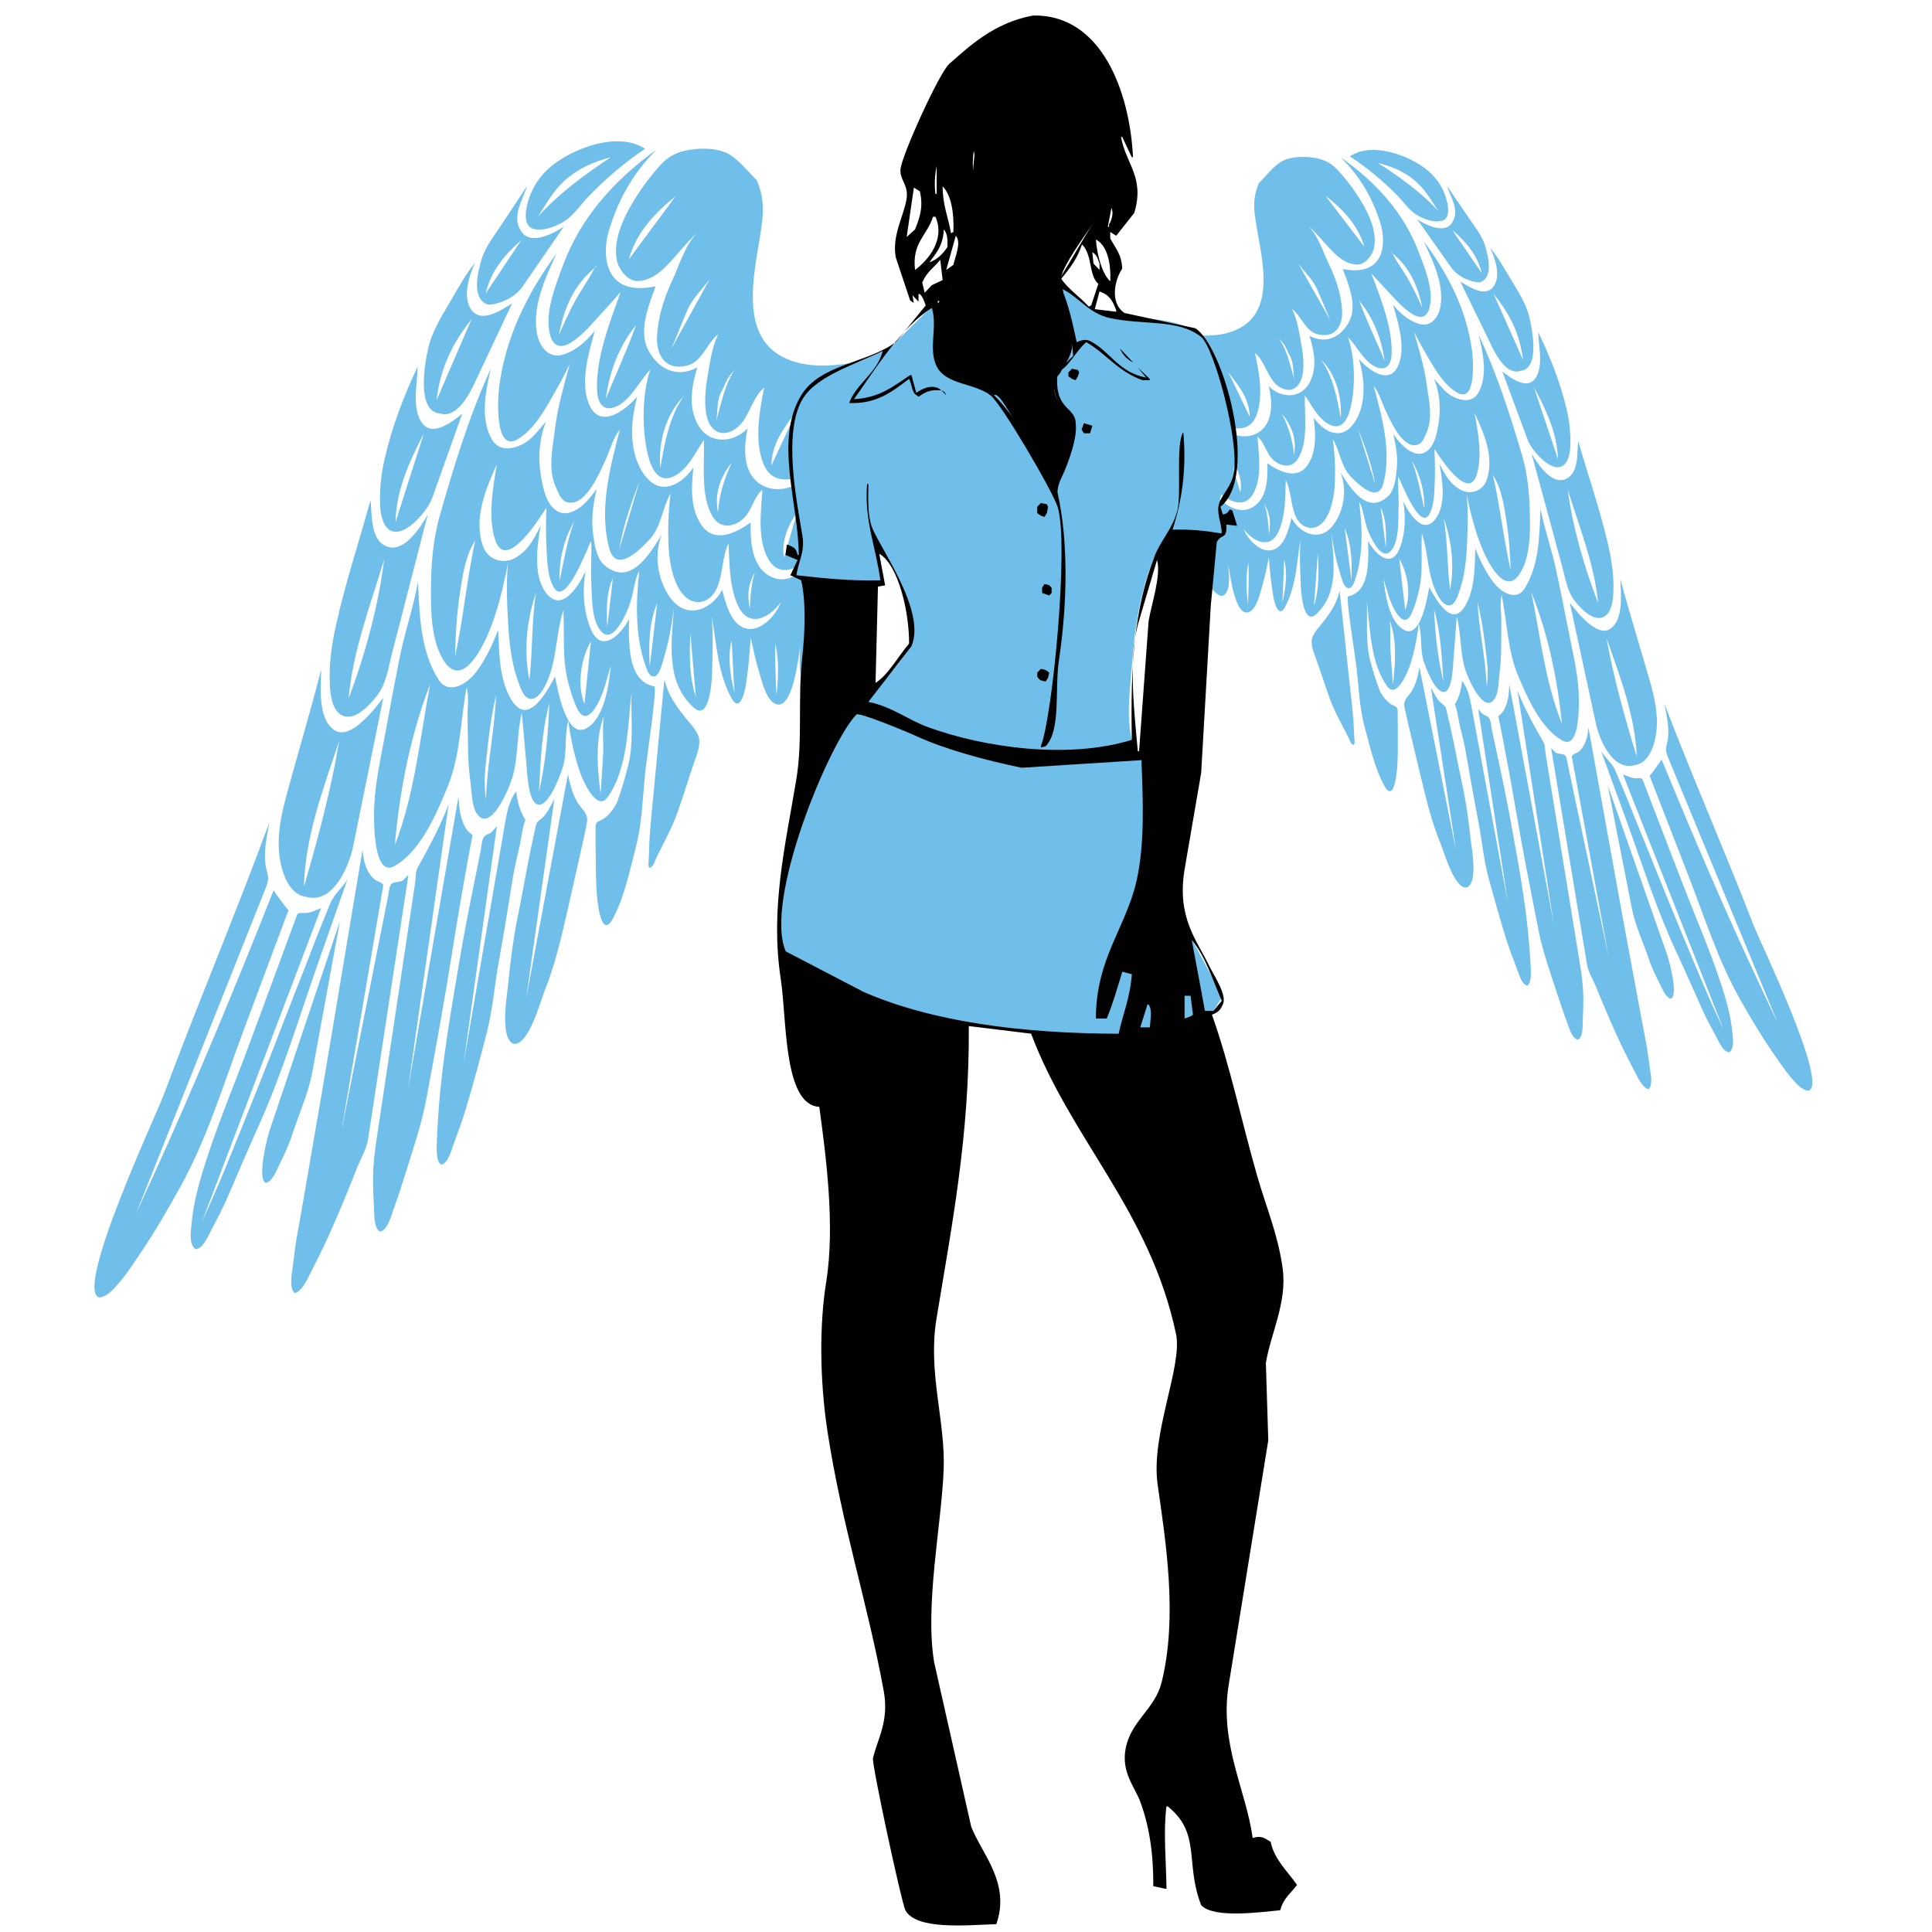 <?xml version="1.0" encoding="utf-8"?>
<!-- Generator: Adobe Illustrator 16.0.0, SVG Export Plug-In . SVG Version: 6.00 Build 0)  -->
<!DOCTYPE svg PUBLIC "-//W3C//DTD SVG 1.1//EN" "http://www.w3.org/Graphics/SVG/1.1/DTD/svg11.dtd">
<svg version="1.1" id="Layer_1" xmlns="http://www.w3.org/2000/svg" xmlns:xlink="http://www.w3.org/1999/xlink" x="0px" y="0px"
	 width="100px" height="100px" viewBox="0 0 100 100" enable-background="new 0 0 100 100" xml:space="preserve">
<path fill="#70BEEA" d="M93.604,56.455c-0.371-0.033-0.684-0.428-0.914-0.696c-0.323-0.382-0.604-0.811-0.892-1.221
	c-0.618-0.894-1.178-1.838-1.715-2.781c-1.149-2.03-1.86-4.29-2.702-6.46c-0.561-1.442-1.119-2.883-1.68-4.324
	c-0.107-0.277-0.215-0.554-0.321-0.83c0.021,0.051,0.606-0.801,0.624-0.835c1.662,4.051,3.4,8.104,5.268,12.065
	c0.238,0.511,0.482,1.021,0.727,1.531C90.1,48.306,88.2,43.709,86.3,39.112c-0.151-0.371-0.011-0.521,0.037-0.929
	c0.065-0.584-0.082-1.19-0.19-1.762c1.477,3.862,3.139,7.649,4.631,11.5C91.087,48.728,94.688,56.161,93.604,56.455 M65.164,9.475
	c0.344-0.341,0.723-0.838,1.13-1.092c0.405-0.253,1.004-0.287,1.466-0.248c0.606,0.053,1.063,0.215,1.479,0.666
	c0.365,0.399,0.688,0.804,0.986,1.256c0.502,0.761,1.071,1.791,0.902,2.736c-0.068,0.382-0.451,0.92-0.898,0.902
	c-0.455-0.019-0.844-0.279-1.168-0.595c-0.479-0.463-0.902-1.045-1.42-1.463c0.559,0.452,0.836,1.412,1.144,2.037
	c0.353,0.719,0.637,1.577,0.682,2.379c0.044,0.828-0.368,1.483-1.291,1.241c-0.612-0.161-0.827-0.951-1.305-1.303
	c0.304,0.591,0.381,1.298,0.502,1.942c0.101,0.528,0.181,1.445-0.124,1.918c-0.324,0.507-0.896,0.369-1.268-0.025
	c-0.403-0.435-0.563-1.184-1.022-1.548c0.203,0.982,0.424,2.083,0.125,3.072c-0.386,1.269-1.581,0.834-2.435,0.296
	c0.543,0.628,1.543,1.215,2.375,0.799c0.902-0.452,0.848-1.62,0.65-2.45c0.628,0.62,1.627,0.665,2.094-0.164
	c0.428-0.762,0.26-1.653,0.01-2.445c0.896,0.46,1.687,0.027,2.086-0.809c0.384-0.794-0.075-1.896-0.366-2.65
	c0.646,0.118,1.397,0.126,1.815-0.472c0.365-0.523,0.315-1.333,0.131-1.917c-0.418-1.326-1.062-2.427-2.061-3.401
	c1.783,1.252,3.235,2.801,4.028,4.858c0.325,0.843,0.812,1.999,0.584,2.916c-0.313,1.263-1.634-0.262-2.017-0.68
	c-0.334-0.364-0.68-0.714-1-1.088c0.472,1.262,1.106,2.819,1.051,4.189c-0.023,0.595-0.325,0.926-0.9,0.618
	c-0.554-0.297-0.925-1.056-1.359-1.502c0.371,1.05,0.395,2.587,0.131,3.665c-0.149,0.623-0.479,1.238-1.192,0.805
	c-0.531-0.321-0.817-0.96-1.168-1.45c-0.035,1.008,0.198,2.369-0.354,3.272c-0.313,0.511-0.886,0.429-1.295,0.056
	c-0.354-0.324-0.438-0.906-0.807-1.195c0.072,0.908,0.25,2.104-0.213,2.939c-0.59,1.06-1.744,0.081-2.275-0.521
	c0.198,0.7,1.242,1.609,2.016,1.333c0.968-0.343,1.014-1.492,0.986-2.371c0.612,0.421,1.543,0.895,2.09,0.077
	c0.476-0.708,0.403-1.626,0.31-2.432c0.301,0.399,0.696,0.774,1.217,0.795c0.499,0.02,0.864-0.438,1.062-0.849
	c0.438-0.925,0.338-2.028,0.063-2.983c0.57,0.635,1.671,1.413,2.084,0.192c0.314-0.931-0.066-2.111-0.324-3.013
	c0.363,0.443,0.76,0.799,1.313,0.985c0.655,0.222,1.051-0.34,1.146-0.909c0.188-1.15-0.394-2.352-0.875-3.364
	c1.271,1.695,2.229,3.565,2.51,5.689c0.057,0.405,0.228,2.708-0.752,2.163c-0.783-0.435-1.295-1.445-1.734-2.191
	c-0.188-0.317-0.354-0.644-0.523-0.971c0.252,0.885,0.534,1.801,0.656,2.713c0.104,0.772,0.34,1.72,0.008,2.477
	c-0.136,0.308-0.234,0.687-0.643,0.686c-0.385,0-0.717-0.409-0.907-0.698c-0.255-0.391-0.444-0.802-0.638-1.228
	c-0.162-0.365-0.301-0.838-0.563-1.143c0.438,1.604,0.941,3.394,0.502,5.053c-0.281,1.066-1.351-0.007-1.724-0.407
	c-0.487-0.527-0.526-1.299-0.892-1.904c0.104,0.786,0.141,1.518,0.104,2.313c-0.026,0.614-0.174,1.489-0.587,1.969
	c-0.467,0.539-1.154,0.376-1.443-0.286c-0.254-0.582-0.227-1.309-0.507-1.86c-0.032,0.867-0.005,1.773-0.347,2.594
	c-0.424,1.02-1.313,0.627-1.84-0.076c0.201,0.521,0.824,1.211,1.426,1.108c0.693-0.118,0.914-1.089,1.057-1.666
	c0.473,0.863,1.518,1.246,2.178,0.341c0.545-0.748,0.713-1.839,0.354-2.713c0.549,0.87,1.395,2.217,2.462,1.248
	c0.351-0.318,0.425-1.055,0.461-1.499c0.052-0.57-0.059-1.166-0.19-1.717c0.297,0.393,0.631,0.821,1.117,0.977
	c0.564,0.182,0.938-0.335,1.076-0.82c0.282-0.988,0.315-2.065-0.082-3.029c0.327,0.342,0.576,0.733,1.018,0.944
	c0.459,0.221,1.014,0.279,1.295-0.249c0.479-0.898,0.223-2.034-0.004-2.969c0.938,1.987,1.601,4.063,2.229,6.162
	c0.315,1.048,0.406,2.093,0.426,3.187c0.016,0.941,0.01,2.169-0.511,2.995c-0.729,1.161-1.562-0.394-1.864-1.065
	c-0.422-0.933-0.697-2.04-0.904-3.042c0.091,0.824,0.063,1.651,0.031,2.479c-0.031,0.8-0.113,1.724-0.379,2.482
	c-0.107,0.309-0.279,0.999-0.742,0.756c-0.308-0.161-0.559-0.769-0.658-1.077c-0.273-0.844-0.286-1.771-0.569-2.609
	c-0.026,0.656,0.011,1.313-0.017,1.968c-0.027,0.688-0.17,1.286-0.407,1.936c-0.196,0.546-0.438,0.843-0.845,0.288
	c-0.366-0.5-0.523-1.237-0.713-1.82c0.09,0.772,0.283,2.204,1.051,2.63c0.892,0.493,1.216-1.697,1.318-2.203
	c0.356,0.647,1.188,2.171,1.885,0.92c0.49-0.88,0.459-1.953,0.5-2.927c0.246,0.635,0.563,1.281,0.988,1.815
	c0.352,0.443,1.139,0.936,1.557,0.266c0.77-1.229,0.769-2.728,0.826-4.134c0.205,1.037,0.57,2.061,0.797,3.102
	c0.23,1.073,0.447,2.15,0.658,3.226c0.197,1.027,0.461,2.071,0.519,3.117c0.022,0.41,0.125,3.083-0.835,2.552
	c-1.116-0.618-1.817-2.22-2.295-3.354c-0.547-1.297-0.572-2.793-0.848-4.166c-0.113,0.376-0.021,0.894-0.021,1.289
	c-0.002,0.488-0.003,0.978-0.008,1.465c-0.004,0.461-0.039,0.918-0.096,1.375c-0.043,0.361-0.035,0.929-0.25,1.237
	c-0.565,0.81-1.369-1.06-1.515-1.521c-0.271-0.871-0.206-1.849-0.437-2.736c-0.066,0.726-0.104,1.453-0.17,2.179
	c-0.025,0.307-0.047,1.735-0.526,1.717c-0.44-0.018-0.913-1.258-1.021-1.599c-0.195-0.62-0.065-1.313-0.25-1.94
	c-0.082,0.72-0.229,1.445-0.449,2.136c-0.098,0.299-0.687,1.784-1.176,1.122c-0.869-1.178-0.894-2.996-1.064-4.398
	c0.038,0.982-0.079,2.142,0.183,3.091c0.14,0.498,0.28,1.001,0.472,1.482c0.104,0.267,0.429,0.694,0.715,0.798
	c0.293,0.106,0.215,0.248,0.226,0.566c0.011,0.292,0.003,0.585,0.007,0.875c0.006,0.522,0.004,1.045-0.018,1.565
	c-0.014,0.354-0.152,2.121-0.684,1.147c-0.502-0.921-0.734-2.022-1.012-3.026c-0.292-1.067-0.314-2.277-0.46-3.372
	c-0.032-0.271-0.526-3.375-0.403-3.399c0.898-0.177,1.016-1.195,1.045-1.966c0.015-0.299,0.002-0.595-0.008-0.896
	c0.326,0.611,1.161,1.467,1.604,0.45c0.324-0.746,0.367-1.7,0.213-2.501c0.316,0.644,1.063,1.83,1.729,0.828
	c0.494-0.746,0.301-1.969,0.147-2.789c0.271,0.542,0.538,1.054,1.095,1.356c0.53,0.288,1.159,0.064,1.356-0.514
	c0.397-1.158-0.14-2.421-0.634-3.463c0.181,0.962,0.424,2.275,0.106,3.226c-0.444,1.344-1.891-0.915-2.181-1.361
	c0.027,0.6,0.039,1.198,0.014,1.797c-0.021,0.501-0.027,1.146-0.281,1.59c-0.494,0.866-1.451-1.683-1.606-1.951
	c-0.022,0.579,0.04,1.155,0.016,1.734c-0.022,0.581,0.017,1.419-0.276,1.937c-0.36,0.641-0.762,0.172-1.045-0.331
	c-0.185-0.323-0.306-0.629-0.4-0.991c-0.085-0.325-0.143-0.771-0.319-1.053c0.169,1.273,0.22,2.749-0.194,3.984
	c-0.058,0.166-0.156,0.552-0.404,0.483c-0.227-0.063-0.338-0.62-0.398-0.806c-0.223-0.672-0.348-1.399-0.445-2.1
	c0.119,1.472,0.412,3.144-0.775,4.255c-0.669,0.624-0.788-1.128-0.803-1.428c-0.028-0.792-0.078-1.642-0.016-2.431
	c-0.197,1.186-0.218,2.405-0.802,3.495c-0.325,0.607-0.548-0.213-0.604-0.536c-0.113-0.674-0.184-1.359-0.231-2.041
	c-0.104,0.504-0.198,1.004-0.349,1.497c-0.104,0.361-0.271,1.156-0.668,1.333c-0.735,0.328-1.004-2.026-1.082-2.434
	c0.015,0.438,0.142,1.14-0.158,1.506c-0.299,0.362-0.784-0.395-0.938-0.591c-0.301-0.377-0.388-1.067-0.457-1.528
	c-0.09-0.56-0.188-1.115-0.313-1.667c-0.489-2.168-1.246-4.309-2.07-6.368c-0.317-0.793-0.631-1.586-0.973-2.371
	c-0.134-0.304-0.707-1.826-1.095-1.787c1.074,0.301,2.147,0.626,3.254,0.787c1.037,0.151,2.164,0.292,3.158-0.148
	c2.231-0.99,1.215-4.027,0.982-5.813C64.871,10.635,64.898,10.065,65.164,9.475 M85.324,56.377c-0.303-0.077-0.54-0.581-0.67-0.831
	c-0.246-0.478-0.497-0.954-0.729-1.44c-0.47-0.99-0.899-2.008-1.313-3.021c-0.153-0.373-0.405-0.778-0.471-1.17
	c-0.058-0.34-0.113-0.68-0.168-1.02c-0.25-1.5-0.498-2.999-0.746-4.5c-0.313-1.89-0.627-3.778-0.939-5.668
	c0.095,0.075,0.23,0.27,0.361,0.275c0.037,0.001,0.272,0.04,0.306,0.058c0.151,0.088,0.146,0.276,0.19,0.494
	c0.246,1.156,0.492,2.313,0.735,3.469c0.459,2.167,0.92,4.332,1.382,6.499c-0.443-2.408-0.888-4.814-1.328-7.222
	c-0.19-1.04-0.383-2.079-0.574-3.118c-0.024-0.141,0.254-0.19,0.365-0.287c0.351-0.297,0.465-0.816,0.49-1.25
	c0.822,4.518,1.617,9.043,2.465,13.557c0.178,0.938,0.344,1.88,0.53,2.814c0.085,0.436,0.124,0.866,0.19,1.301
	C85.447,55.595,85.563,56.171,85.324,56.377 M89.499,54.466c-0.328-0.028-0.552-0.592-0.688-0.841
	c-0.244-0.447-0.494-0.909-0.701-1.374c-0.445-0.997-0.887-2-1.348-2.99c-1.035-2.218-1.773-4.581-2.611-6.877
	c-0.426-1.17-0.854-2.341-1.281-3.512c0.199,0.337,0.584,0.64,0.729,0.985c0.229,0.536,0.459,1.073,0.674,1.615
	c0.422,1.068,0.867,2.127,1.291,3.193c0.84,2.098,1.707,4.182,2.588,6.265c0.338,0.803,0.701,1.596,1.07,2.385
	c-1.736-4.405-3.477-8.813-5.214-13.22c-0.002-0.004-0.004-0.01-0.007-0.015c0.211,0.077,0.422,0.193,0.648,0.202
	c0.117,0.005,0.326-0.05,0.373,0.075c0.136,0.351,0.271,0.704,0.404,1.055c0.561,1.458,1.12,2.914,1.682,4.37
	c0.771,2.007,1.677,4.019,2.26,6.093c0.148,0.525,0.25,1.07,0.306,1.611C89.702,53.771,89.775,54.284,89.499,54.466 M81.68,53.816
	c-0.318-0.053-0.478-0.664-0.578-0.928c-0.191-0.5-0.357-1-0.522-1.511c-0.341-1.044-0.72-2.095-0.935-3.17
	c-0.43-2.151-0.85-4.313-1.22-6.475c-0.192-1.134-0.403-2.265-0.62-3.394c-0.051-0.257-0.102-0.515-0.152-0.772
	c-0.032-0.159-0.064-0.319-0.1-0.477c-0.007-0.032,0.172-0.167,0.2-0.206c0.308-0.406,0.349-0.967,0.369-1.453
	c0.767,4.122,1.53,8.245,2.296,12.367c-0.625-4.014-1.249-8.028-1.873-12.043c0.376,0.945,0.842,1.787,1.35,2.668
	c0.09,0.156,0.08,0.441,0.107,0.615c0.089,0.548,0.18,1.096,0.27,1.642c0.498,3.053,0.996,6.104,1.496,9.158
	c0.094,0.58,0.168,1.105,0.183,1.695c0.01,0.421-0.009,0.838-0.025,1.26C81.911,53.073,81.951,53.662,81.68,53.816 M86.503,51.689
	c-0.259-0.013-0.465-0.504-0.563-0.703c-0.201-0.406-0.426-0.841-0.569-1.272c-0.3-0.894-0.729-1.791-0.911-2.719
	c-0.415-2.118-0.832-4.237-1.246-6.355c0.755,2.159,1.514,4.317,2.27,6.476c0.27,0.77,0.539,1.538,0.81,2.306
	C86.415,49.787,86.863,51.462,86.503,51.689 M79.059,51.012c-0.293-0.027-0.459-0.645-0.545-0.872
	c-0.188-0.499-0.382-0.988-0.541-1.496c-0.33-1.053-0.627-2.115-0.92-3.179c-0.275-1.023-0.359-2.083-0.566-3.118
	c-0.215-1.095-0.403-2.203-0.596-3.304c-0.08-0.466-0.188-0.926-0.308-1.384c-0.092-0.355-0.153-0.943-0.285-1.201
	c0.224-0.339,0.345-0.811,0.375-1.213c0.343,0.414,0.435,1.028,0.529,1.542c0.22,1.188,0.442,2.377,0.661,3.563
	c0.396,2.131,0.793,4.261,1.188,6.391c-0.514-3.345-1.025-6.691-1.537-10.036c0.116,0.129,0.219,0.283,0.381,0.333
	c0.291,0.094,0.254,0.411,0.317,0.708c0.106,0.498,0.218,0.995,0.323,1.491c0.227,1.067,0.449,2.128,0.645,3.2
	c0.387,2.139,0.799,4.287,0.969,6.456c0.031,0.381,0.063,0.759,0.078,1.141C79.234,50.277,79.285,50.869,79.059,51.012
	 M75.936,45.93c-0.631,0.146-1.181-1.795-1.354-2.216c-0.42-1.001-0.699-2.103-0.957-3.156c-0.256-1.047-0.498-2.098-0.75-3.146
	c-0.065-0.272-0.125-0.543-0.183-0.816c-0.055-0.278,0.088-0.454,0.271-0.675c0.285-0.349,0.424-0.902,0.498-1.336
	c0.004-0.014,0.007-0.03,0.01-0.046c0.631,3.154,1.26,6.306,1.889,9.459c-0.432-2.802-0.863-5.602-1.295-8.402
	c0.182,0.295,0.315,0.654,0.608,0.857c0.188,0.131,0.175,0.208,0.235,0.476c0.055,0.235,0.113,0.468,0.165,0.703
	c0.216,0.977,0.396,1.963,0.608,2.941c0.207,0.95,0.336,1.921,0.442,2.887C76.18,43.936,76.504,45.665,75.936,45.93 M84.611,39.601
	c-1.125,0.327-1.821-1.296-2.002-2.128c-0.452-2.09-0.903-4.181-1.355-6.272c0.348,0.443,1.405,1.823,2.094,1.346
	c0.707-0.488,0.543-1.832,0.522-2.576c0.47,1.765,1.022,3.516,1.524,5.272c0.242,0.847,0.442,1.724,0.342,2.606
	C85.661,38.487,85.391,39.497,84.611,39.601 M84.716,39.167c-0.069-2.087-0.878-4.186-1.563-6.134
	C83.525,35.121,84.102,37.141,84.716,39.167 M80.844,37.453c-0.224-2.272-0.724-4.678-1.582-6.794
	C79.729,32.921,79.973,35.298,80.844,37.453 M76.956,35.54c0.119-0.729-0.009-1.461-0.093-2.184
	c-0.086-0.726-0.213-1.489-0.385-2.199C76.548,32.629,76.898,34.071,76.956,35.54 M74.71,35.271c-0.082-1.263-0.135-2.5-0.481-3.724
	C74.283,32.807,74.414,34.049,74.71,35.271 M72.098,35.405c0.129-1.041,0.217-2.298-0.173-3.294
	c0.075,0.507,0.019,1.065,0.048,1.581C72.005,34.263,72.063,34.833,72.098,35.405 M82.91,31.969
	c-0.512,0.136-1.055-0.452-1.348-0.799c-0.441-0.525-0.524-1.187-0.701-1.836c-0.529-1.955-1.062-3.909-1.59-5.864
	c0.291,0.499,0.961,1.535,1.652,1.362c0.807-0.202,0.706-1.378,0.762-2.008c0.508,1.749,1.109,3.486,1.525,5.258
	c0.207,0.89,0.335,1.682,0.297,2.599C83.491,31.131,83.398,31.826,82.91,31.969 M82.723,31.217c-0.205-2.035-0.976-3.937-1.58-5.874
	C81.413,27.326,81.996,29.357,82.723,31.217 M72.734,31.573c0.314-0.777,0.125-1.949-0.31-2.643
	C72.529,29.811,72.632,30.691,72.734,31.573 M75.057,30.53c0.232-1.241,0.084-2.521-0.328-3.696
	C74.936,28.048,74.896,29.306,75.057,30.53 M78.191,29.497c-0.027-0.835-0.082-1.643-0.209-2.47
	c-0.119-0.779-0.26-1.768-0.709-2.434C77.65,26.218,77.816,27.879,78.191,29.497 M68.212,28.626c-0.065,0.91-0.133,1.821-0.2,2.73
	C68.29,30.464,68.264,29.552,68.212,28.626 M66.465,28.971c-0.029,0.733-0.047,1.478-0.091,2.21
	C66.537,30.536,66.661,29.618,66.465,28.971 M64.619,29.113c-0.154,0.728-0.107,1.455-0.023,2.189
	C64.626,30.566,64.646,29.854,64.619,29.113 M69.6,27.346c0.118,0.896,0.234,1.792,0.354,2.688
	C69.986,29.161,69.968,28.159,69.6,27.346 M71.465,26.261c0.087,0.691,0.176,1.381,0.264,2.072
	C71.755,27.671,71.762,26.867,71.465,26.261 M73.721,26.333c0.027-0.848-0.205-1.758-0.646-2.483
	C73.382,24.651,73.532,25.499,73.721,26.333 M65.443,26.08c0.164,0.504,0.205,1.042,0.242,1.565
	C65.779,26.993,65.754,26.671,65.443,26.08 M68.171,26.892c-0.187-0.804-0.371-1.608-0.558-2.411
	C68.055,25.1,68.245,26.148,68.171,26.892 M80.756,24.166c-0.599,0.169-1.497-0.901-1.678-1.386
	c-0.439-1.187-0.879-2.372-1.32-3.558c0.43,0.338,1.317,1.02,1.742,0.312c0.395-0.659,0.134-1.628,0.118-2.34
	c0.612,1.254,1.134,2.583,1.459,3.94c0.159,0.663,0.229,1.317,0.202,2C81.266,23.476,81.148,24.074,80.756,24.166 M80.641,23.768
	c-0.035-1.328-0.629-2.59-1.248-3.733C79.809,21.278,80.225,22.523,80.641,23.768 M76.107,24.654
	c-0.354-0.971-0.707-1.943-1.063-2.915C75.573,22.64,75.938,23.627,76.107,24.654 M70.275,22.158
	c0.304,0.969,0.604,1.938,0.908,2.908C70.994,24.04,70.662,23.12,70.275,22.158 M64.199,25.48c0.137-0.6-0.182-1.4-0.559-1.865
	C63.828,24.236,64.014,24.859,64.199,25.48 M66.977,23.534c0.151-0.792-0.113-1.5-0.617-2.108
	C66.695,22.114,66.913,22.77,66.977,23.534 M73.288,22.413c-0.296-0.962-0.593-1.923-0.89-2.886
	C72.846,20.381,73.277,21.435,73.288,22.413 M69.398,21.639c0.065-1.087-0.231-2.245-1.037-3.046
	C68.988,19.452,69.214,20.614,69.398,21.639 M78.703,19.194c-0.705,0.239-1.249-0.779-1.482-1.262
	c-0.547-1.12-1.093-2.24-1.638-3.359c0.461,0.268,1.315,0.865,1.743,0.226c0.361-0.542,0.061-1.454-0.203-1.981
	c0.428,0.512,0.764,1.125,1.111,1.695c0.348,0.572,0.744,1.199,0.912,1.851C79.293,16.935,79.738,19.089,78.703,19.194
	 M75.719,19.794c-0.395-1.032-0.792-2.064-1.188-3.096c0.33,0.419,0.49,0.972,0.705,1.455
	C75.456,18.645,75.652,19.259,75.719,19.794 M64.688,21.576c-0.02-0.935-0.563-1.601-1.108-2.303
	C63.948,20.041,64.316,20.808,64.688,21.576 M78.835,18.631c-0.175-1.351-0.676-2.372-1.526-3.417
	C77.818,16.353,78.327,17.492,78.835,18.631 M67.001,19.657c-0.082-0.419-0.021-0.885-0.254-1.273
	c-0.115-0.189-0.171-0.399-0.302-0.58c-0.127-0.169-0.281-0.314-0.401-0.489C66.596,17.951,66.764,18.877,67.001,19.657
	 M71.667,18.664c-0.159-1.123-0.585-2.23-1.319-3.102C70.742,16.615,71.23,17.628,71.667,18.664 M73.622,15.939
	c-0.235-1.131-0.644-2.086-1.552-2.826c0.23,0.46,0.576,0.911,0.834,1.37C73.17,14.954,73.4,15.446,73.622,15.939 M68.859,16.576
	c-0.237-0.542-0.455-1.087-0.696-1.627c-0.22-0.486-0.638-0.873-0.958-1.29C67.758,14.631,68.309,15.604,68.859,16.576
	 M76.589,14.614c-0.541-0.021-1.151-0.315-1.468-0.763c-0.592-0.834-1.182-1.67-1.771-2.504c0.406,0.272,1.368,0.762,1.767,0.238
	c0.487-0.645-0.019-1.33-0.228-1.972c0.377,0.553,0.756,1.107,1.133,1.66c0.316,0.469,0.677,0.901,0.846,1.447
	C77.023,13.238,77.324,14.391,76.589,14.614 M76.697,14.137c-0.231-0.941-0.801-1.612-1.531-2.232
	C75.677,12.65,76.188,13.393,76.697,14.137 M72.07,13.113c-0.034-0.04-0.038-0.074-0.084-0.09
	C72.004,13.063,72.052,13.091,72.07,13.113 M71.986,13.023c-0.045-0.059-0.084-0.121-0.123-0.18
	C71.91,12.899,71.947,12.959,71.986,13.023 M70.616,12.769c-0.325-1.125-1.119-1.95-2.019-2.647
	C69.271,11.004,69.943,11.887,70.616,12.769 M74.57,11.441c-0.363,0.075-0.783-0.079-1.105-0.242
	c-0.507-0.257-0.75-0.68-1.139-1.079c-0.737-0.754-1.575-1.451-2.458-2.028c1.127-0.758,3.019-0.078,3.979,0.688
	c0.564,0.451,0.935,1.062,1.077,1.775C74.994,10.882,74.992,11.386,74.57,11.441 M74.441,10.911c-0.375-0.558-0.66-1.091-1.18-1.54
	c-0.572-0.49-1.217-0.759-1.939-0.934C72.438,9.147,73.538,9.939,74.441,10.911 M69.831,38.248
	c-0.327-0.672-0.728-1.342-0.983-2.043c-0.254-0.69-0.473-1.39-0.72-2.082c-0.118-0.322-0.249-0.604-0.235-0.952
	c0.012-0.307,0.314-0.63,0.494-0.856c0.437-0.547,0.799-1.038,0.949-1.736c0.163,1.505,0.332,3.011,0.489,4.517
	c0.075,0.715,0.165,1.429,0.223,2.145c0.028,0.354,0.027,0.714,0.062,1.067C70.148,38.739,69.907,38.518,69.831,38.248
	 M5.142,67.157c-1.325-0.343,2.957-9.48,3.325-10.47c1.764-4.731,3.734-9.386,5.478-14.125c-0.126,0.701-0.297,1.443-0.206,2.156
	c0.063,0.498,0.238,0.679,0.057,1.135C11.548,51.501,9.3,57.146,7.053,62.792c0.288-0.627,0.576-1.255,0.861-1.882
	c2.218-4.868,4.278-9.848,6.246-14.823c0.023,0.041,0.753,1.074,0.777,1.011c-0.127,0.338-0.254,0.678-0.381,1.019
	c-0.661,1.769-1.322,3.539-1.984,5.309c-0.996,2.667-1.826,5.438-3.202,7.938c-0.64,1.159-1.308,2.321-2.051,3.424
	c-0.341,0.507-0.678,1.032-1.07,1.505C5.972,66.624,5.597,67.109,5.142,67.157 M39.158,9.314c0.333,0.716,0.376,1.413,0.286,2.187
	c-0.254,2.182-1.451,5.909,1.292,7.083c1.221,0.522,2.595,0.332,3.861,0.131c1.347-0.213,2.656-0.629,3.961-1.012
	c-0.47-0.041-1.15,1.826-1.307,2.2c-0.404,0.962-0.775,1.937-1.15,2.911c-0.975,2.53-1.866,5.158-2.431,7.814
	c-0.144,0.676-0.254,1.356-0.354,2.041c-0.083,0.565-0.177,1.409-0.536,1.875c-0.186,0.242-0.769,1.174-1.138,0.736
	c-0.371-0.442-0.229-1.302-0.217-1.836c-0.091,0.499-0.382,3.379-1.287,2.99c-0.488-0.209-0.701-1.179-0.837-1.617
	c-0.188-0.6-0.313-1.21-0.447-1.825c-0.05,0.834-0.124,1.672-0.255,2.498c-0.063,0.395-0.322,1.4-0.727,0.663
	c-0.731-1.323-0.775-2.813-1.035-4.257c0.088,0.963,0.042,2.004,0.018,2.97c-0.009,0.368-0.127,2.509-0.954,1.757
	c-1.473-1.338-1.139-3.386-1.018-5.185c-0.109,0.854-0.25,1.745-0.511,2.57C34.3,34.237,34.171,34.92,33.898,35
	c-0.302,0.088-0.431-0.382-0.5-0.584c-0.528-1.502-0.49-3.306-0.304-4.865c-0.212,0.347-0.274,0.895-0.375,1.292
	c-0.111,0.443-0.256,0.819-0.473,1.217c-0.34,0.618-0.821,1.197-1.272,0.419c-0.367-0.628-0.333-1.652-0.369-2.361
	c-0.04-0.708,0.029-1.413-0.008-2.12c-0.187,0.331-1.316,3.459-1.933,2.409c-0.316-0.539-0.339-1.327-0.372-1.938
	c-0.041-0.732-0.037-1.462-0.011-2.195c-0.348,0.548-2.079,3.332-2.643,1.697c-0.4-1.158-0.124-2.765,0.082-3.943
	c-0.588,1.281-1.222,2.832-0.72,4.241c0.25,0.704,1.023,0.966,1.666,0.607c0.676-0.377,0.995-1.008,1.317-1.674
	c-0.174,1.005-0.392,2.502,0.224,3.406c0.83,1.214,1.723-0.246,2.102-1.038c-0.179,0.981-0.111,2.146,0.298,3.052
	c0.556,1.235,1.562,0.177,1.951-0.574c-0.007,0.366-0.016,0.728,0.005,1.093c0.05,0.942,0.206,2.184,1.31,2.385
	c0.15,0.028-0.403,3.827-0.444,4.159c-0.16,1.339-0.167,2.818-0.51,4.127c-0.32,1.231-0.586,2.579-1.185,3.713
	c-0.633,1.197-0.829-0.958-0.853-1.391c-0.035-0.636-0.044-1.276-0.046-1.914c0-0.354-0.015-0.714-0.006-1.069
	c0.011-0.389-0.088-0.561,0.269-0.695c0.346-0.132,0.737-0.659,0.861-0.987c0.222-0.591,0.39-1.208,0.55-1.819
	c0.305-1.162,0.144-2.577,0.174-3.778c-0.19,1.715-0.191,3.937-1.235,5.39c-0.586,0.817-1.329-0.988-1.451-1.353
	c-0.281-0.841-0.47-1.724-0.583-2.602c-0.214,0.767-0.047,1.614-0.275,2.373c-0.125,0.418-0.681,1.941-1.218,1.97
	c-0.589,0.03-0.636-1.715-0.673-2.089c-0.089-0.884-0.147-1.773-0.242-2.659c-0.265,1.088-0.17,2.282-0.49,3.349
	c-0.168,0.566-1.121,2.863-1.823,1.883c-0.269-0.374-0.267-1.067-0.326-1.508c-0.076-0.558-0.126-1.115-0.138-1.678
	c-0.012-0.595-0.021-1.193-0.031-1.79c-0.009-0.482,0.096-1.115-0.048-1.574c-0.313,1.681-0.321,3.51-0.97,5.104
	c-0.567,1.394-1.398,3.361-2.751,4.133c-1.166,0.665-1.082-2.604-1.059-3.104c0.054-1.279,0.356-2.559,0.584-3.817
	c0.24-1.319,0.486-2.639,0.752-3.953c0.259-1.274,0.69-2.53,0.925-3.802c0.095,1.717,0.116,3.547,1.074,5.039
	c0.521,0.812,1.477,0.197,1.899-0.35c0.51-0.659,0.889-1.454,1.177-2.232c0.064,1.189,0.044,2.5,0.658,3.568
	c0.87,1.516,1.86-0.357,2.288-1.154c0.133,0.615,0.563,3.287,1.643,2.67c0.932-0.532,1.146-2.284,1.246-3.23
	c-0.222,0.716-0.404,1.618-0.844,2.235c-0.487,0.684-0.787,0.326-1.037-0.338c-0.297-0.791-0.481-1.519-0.527-2.359
	c-0.042-0.8-0.008-1.604-0.05-2.405c-0.333,1.028-0.336,2.162-0.657,3.197c-0.117,0.378-0.416,1.125-0.787,1.327
	c-0.559,0.303-0.782-0.537-0.919-0.913c-0.334-0.923-0.45-2.05-0.5-3.027c-0.053-1.012-0.099-2.022,0-3.03
	c-0.24,1.227-0.556,2.583-1.06,3.729c-0.362,0.826-1.35,2.737-2.26,1.332c-0.648-1-0.675-2.501-0.67-3.651
	c0.005-1.337,0.1-2.615,0.468-3.9c0.737-2.576,1.511-5.121,2.628-7.563c-0.262,1.145-0.557,2.537,0.043,3.627
	c0.352,0.64,1.028,0.559,1.585,0.284c0.534-0.266,0.832-0.747,1.228-1.17c-0.471,1.183-0.414,2.5-0.054,3.702
	c0.176,0.59,0.64,1.216,1.33,0.985c0.593-0.198,0.996-0.727,1.35-1.211c-0.154,0.676-0.277,1.405-0.208,2.101
	c0.054,0.542,0.154,1.44,0.588,1.824c1.32,1.168,2.332-0.491,2.989-1.562c-0.428,1.072-0.207,2.403,0.472,3.308
	c0.82,1.095,2.091,0.611,2.656-0.451c0.183,0.703,0.466,1.886,1.315,2.02c0.738,0.116,1.488-0.738,1.724-1.377
	c-0.633,0.867-1.713,1.361-2.247,0.122c-0.43-0.998-0.408-2.106-0.464-3.164c-0.332,0.677-0.286,1.565-0.588,2.28
	c-0.342,0.813-1.182,1.023-1.758,0.371c-0.515-0.58-0.708-1.647-0.75-2.397c-0.054-0.971-0.021-1.864,0.092-2.827
	c-0.435,0.746-0.468,1.689-1.059,2.34c-0.449,0.494-1.736,1.823-2.098,0.524c-0.563-2.02,0.026-4.214,0.535-6.18
	c-0.315,0.375-0.477,0.956-0.671,1.405c-0.227,0.522-0.453,1.028-0.759,1.509c-0.229,0.357-0.627,0.861-1.096,0.868
	c-0.499,0.007-0.625-0.455-0.794-0.828c-0.419-0.92-0.146-2.082-0.032-3.026c0.137-1.116,0.466-2.24,0.761-3.324
	c-0.202,0.402-0.4,0.804-0.625,1.194c-0.527,0.917-1.135,2.161-2.084,2.704c-1.189,0.68-1.015-2.136-0.955-2.632
	c0.31-2.599,1.448-4.899,2.979-6.99c-0.575,1.244-1.263,2.722-1.016,4.125c0.122,0.693,0.614,1.372,1.412,1.092
	c0.67-0.235,1.149-0.677,1.588-1.224c-0.302,1.105-0.749,2.554-0.35,3.685c0.524,1.485,1.856,0.518,2.543-0.267
	c-0.322,1.171-0.428,2.521,0.122,3.643c0.247,0.5,0.699,1.054,1.309,1.022c0.633-0.034,1.114-0.498,1.475-0.99
	c-0.104,0.986-0.176,2.108,0.414,2.967c0.684,0.991,1.811,0.398,2.551-0.127c-0.017,1.075,0.058,2.476,1.243,2.882
	c0.95,0.326,2.21-0.8,2.442-1.66c-0.639,0.743-2.036,1.957-2.771,0.672c-0.58-1.014-0.38-2.477-0.306-3.587
	c-0.446,0.357-0.538,1.071-0.968,1.472C38,27.283,37.3,27.392,36.911,26.773c-0.688-1.095-0.422-2.762-0.482-3.993
	c-0.419,0.604-0.761,1.39-1.404,1.791c-0.868,0.541-1.277-0.206-1.472-0.965c-0.337-1.312-0.333-3.192,0.105-4.479
	c-0.526,0.552-0.968,1.483-1.641,1.856c-0.696,0.386-1.072-0.013-1.111-0.74c-0.089-1.673,0.666-3.585,1.221-5.135
	c-0.387,0.462-0.804,0.896-1.207,1.346c-0.46,0.516-2.05,2.4-2.452,0.862c-0.292-1.118,0.285-2.537,0.667-3.572
	c0.938-2.525,2.688-4.44,4.847-5.998c-1.207,1.206-1.973,2.56-2.464,4.188c-0.216,0.717-0.264,1.706,0.191,2.34
	c0.521,0.726,1.436,0.703,2.226,0.549c-0.342,0.925-0.889,2.278-0.408,3.243c0.505,1.015,1.474,1.532,2.563,0.955
	c-0.294,0.972-0.485,2.064,0.05,2.987c0.581,1.005,1.801,0.935,2.559,0.167c-0.228,1.018-0.277,2.446,0.833,2.983
	c1.025,0.496,2.237-0.236,2.89-1.012c-1.032,0.669-2.487,1.22-2.976-0.324c-0.381-1.205-0.127-2.553,0.104-3.757
	c-0.557,0.453-0.739,1.369-1.228,1.907c-0.443,0.487-1.141,0.665-1.546,0.051c-0.378-0.575-0.294-1.696-0.181-2.343
	c0.137-0.789,0.222-1.654,0.583-2.381c-0.576,0.438-0.828,1.407-1.576,1.613c-1.121,0.311-1.638-0.483-1.594-1.495
	c0.042-0.981,0.376-2.034,0.795-2.917c0.363-0.768,0.69-1.945,1.363-2.506c-0.624,0.518-1.133,1.236-1.71,1.809
	c-0.394,0.392-0.863,0.715-1.42,0.746c-0.546,0.031-1.021-0.622-1.111-1.087c-0.221-1.153,0.458-2.42,1.061-3.358
	c0.358-0.557,0.744-1.056,1.187-1.55c0.5-0.558,1.054-0.762,1.793-0.836c0.564-0.057,1.297-0.023,1.794,0.279
	C38.262,8.301,38.733,8.903,39.158,9.314 M15.259,66.934c-0.293-0.248-0.163-0.953-0.114-1.297c0.076-0.533,0.116-1.063,0.215-1.591
	c0.212-1.147,0.402-2.301,0.603-3.451c0.967-5.526,1.866-11.068,2.801-16.603c0.04,0.529,0.187,1.162,0.619,1.521
	c0.138,0.116,0.48,0.173,0.45,0.344c-0.217,1.274-0.434,2.546-0.65,3.819c-0.504,2.948-1.007,5.896-1.509,8.844
	c0.528-2.652,1.056-5.307,1.584-7.961c0.281-1.417,0.563-2.833,0.845-4.25c0.052-0.266,0.041-0.495,0.227-0.605
	c0.036-0.022,0.325-0.074,0.373-0.076c0.159-0.007,0.321-0.248,0.437-0.343c-0.354,2.314-0.708,4.627-1.06,6.941
	c-0.281,1.836-0.561,3.672-0.841,5.51c-0.064,0.416-0.128,0.832-0.191,1.248c-0.074,0.479-0.376,0.979-0.557,1.438
	c-0.49,1.247-1.002,2.495-1.559,3.714c-0.275,0.601-0.575,1.185-0.87,1.772C15.909,66.215,15.627,66.834,15.259,66.934
	 M10.128,64.661c-0.34-0.218-0.26-0.843-0.227-1.192c0.06-0.66,0.175-1.328,0.347-1.974c0.681-2.543,1.757-5.015,2.668-7.479
	c0.66-1.787,1.321-3.576,1.981-5.365c0.161-0.432,0.32-0.864,0.48-1.296c0.057-0.152,0.311-0.089,0.454-0.096
	c0.278-0.016,0.535-0.161,0.791-0.258c-0.003,0.007-0.005,0.013-0.008,0.018c-2.055,5.413-4.109,10.822-6.164,16.234
	c0.439-0.971,0.87-1.946,1.272-2.933c1.041-2.557,2.07-5.117,3.063-7.694c0.502-1.31,1.03-2.609,1.529-3.922
	c0.254-0.664,0.528-1.323,0.798-1.982c0.172-0.424,0.635-0.8,0.875-1.214c-0.504,1.437-1.008,2.874-1.512,4.31
	c-0.989,2.819-1.853,5.717-3.083,8.443c-0.548,1.218-1.07,2.448-1.599,3.673c-0.248,0.574-0.544,1.143-0.838,1.692
	C10.792,63.93,10.531,64.624,10.128,64.661 M19.671,63.747c-0.333-0.185-0.293-0.904-0.312-1.244
	c-0.029-0.515-0.056-1.024-0.05-1.539c0.007-0.719,0.087-1.364,0.194-2.075c0.562-3.736,1.124-7.473,1.686-11.208
	c0.101-0.67,0.202-1.341,0.301-2.01c0.032-0.212,0.016-0.562,0.123-0.753c0.604-1.085,1.163-2.12,1.607-3.282
	c-0.7,4.915-1.401,9.83-2.102,14.743c0.871-5.049,1.743-10.096,2.612-15.145c0.034,0.592,0.093,1.277,0.474,1.769
	c0.037,0.047,0.257,0.21,0.25,0.249c-0.038,0.194-0.076,0.389-0.113,0.583c-0.06,0.315-0.119,0.63-0.175,0.946
	c-0.246,1.383-0.486,2.768-0.706,4.155c-0.418,2.648-0.897,5.294-1.389,7.93c-0.245,1.315-0.692,2.606-1.09,3.89
	c-0.195,0.623-0.391,1.236-0.617,1.852C20.246,62.928,20.06,63.68,19.671,63.747 M13.746,61.225
	c-0.444-0.272,0.077-2.326,0.228-2.771c0.317-0.943,0.635-1.887,0.951-2.829c0.891-2.647,1.782-5.298,2.672-7.948
	c-0.475,2.594-0.951,5.188-1.426,7.783c-0.208,1.139-0.718,2.24-1.07,3.338c-0.169,0.526-0.438,1.063-0.678,1.563
	C14.305,60.602,14.062,61.207,13.746,61.225 M22.831,60.277c-0.279-0.17-0.227-0.895-0.219-1.189
	c0.013-0.468,0.043-0.929,0.076-1.396c0.174-2.651,0.643-5.283,1.084-7.902c0.221-1.312,0.473-2.613,0.736-3.918
	c0.121-0.608,0.248-1.217,0.371-1.827c0.074-0.364,0.025-0.752,0.378-0.871c0.196-0.064,0.319-0.254,0.461-0.414
	c-0.573,4.096-1.149,8.19-1.723,12.286c0.449-2.607,0.9-5.216,1.351-7.826c0.25-1.455,0.501-2.91,0.752-4.364
	c0.109-0.629,0.213-1.381,0.623-1.892c0.045,0.491,0.198,1.064,0.479,1.476c-0.158,0.317-0.225,1.037-0.331,1.472
	c-0.136,0.561-0.264,1.125-0.355,1.695c-0.216,1.347-0.428,2.705-0.676,4.045c-0.236,1.269-0.323,2.565-0.646,3.82
	c-0.336,1.305-0.686,2.605-1.072,3.897c-0.187,0.623-0.414,1.224-0.636,1.836C23.382,59.484,23.188,60.243,22.831,60.277
	 M26.566,54.021c-0.699-0.314-0.329-2.435-0.27-3.017c0.117-1.182,0.26-2.37,0.498-3.535c0.243-1.197,0.449-2.404,0.696-3.603
	c0.059-0.287,0.129-0.574,0.19-0.861c0.071-0.329,0.055-0.422,0.283-0.585c0.354-0.252,0.513-0.693,0.73-1.057
	c-0.484,3.429-0.969,6.855-1.454,10.284c0.722-3.86,1.44-7.723,2.162-11.583c0.002,0.018,0.006,0.037,0.01,0.056
	c0.099,0.528,0.278,1.203,0.63,1.624c0.226,0.267,0.404,0.48,0.34,0.82c-0.061,0.335-0.13,0.667-0.206,1.001
	c-0.293,1.284-0.571,2.571-0.868,3.854c-0.299,1.29-0.623,2.642-1.12,3.87C27.981,51.811,27.342,54.189,26.566,54.021
	 M15.868,46.424c-0.955-0.114-1.3-1.344-1.402-2.122c-0.139-1.077,0.094-2.151,0.376-3.189c0.586-2.155,1.234-4.302,1.783-6.466
	c-0.015,0.91-0.194,2.553,0.677,3.14c0.849,0.572,2.122-1.13,2.538-1.678c-0.52,2.562-1.039,5.124-1.558,7.684
	C18.075,44.813,17.249,46.806,15.868,46.424 M15.733,45.896c0.72-2.484,1.392-4.962,1.817-7.52
	C16.741,40.768,15.785,43.345,15.733,45.896 M20.437,43.74c1.033-2.646,1.293-5.554,1.83-8.326
	C21.248,38.015,20.676,40.962,20.437,43.74 M25.157,41.343c0.048-1.795,0.453-3.563,0.517-5.362
	c-0.198,0.871-0.345,1.805-0.436,2.692C25.146,39.559,25,40.455,25.157,41.343 M27.898,40.981c0.343-1.499,0.484-3.019,0.532-4.559
	C28.023,37.924,27.98,39.436,27.898,40.981 M31.093,41.103c0.033-0.699,0.094-1.396,0.125-2.095c0.027-0.631-0.05-1.311,0.035-1.933
	C30.792,38.299,30.919,39.834,31.093,41.103 M17.829,37.074c-0.601-0.167-0.724-1.015-0.753-1.566
	c-0.061-1.121,0.082-2.089,0.323-3.179c0.479-2.172,1.189-4.303,1.783-6.449c0.076,0.77-0.029,2.209,0.96,2.442
	c0.851,0.2,1.651-1.075,1.999-1.689c-0.617,2.396-1.234,4.792-1.851,7.188c-0.206,0.797-0.295,1.607-0.829,2.254
	C19.109,36.505,18.454,37.232,17.829,37.074 M18.045,36.152c0.859-2.283,1.539-4.775,1.839-7.2
	C19.175,31.328,18.263,33.663,18.045,36.152 M30.252,36.431c0.112-1.078,0.224-2.156,0.336-3.234
	C30.068,34.051,29.854,35.486,30.252,36.431 M27.4,35.192c0.177-1.498,0.109-3.034,0.344-4.521
	C27.26,32.116,27.096,33.679,27.4,35.192 M23.554,33.979c0.434-1.982,0.609-4.015,1.044-6.005c-0.54,0.82-0.695,2.03-0.829,2.984
	C23.628,31.97,23.574,32.958,23.554,33.979 M35.732,32.759c-0.047,1.132-0.066,2.248,0.288,3.333
	C35.925,34.981,35.829,33.871,35.732,32.759 M37.873,33.153c-0.23,0.794-0.065,1.914,0.146,2.699
	C37.954,34.958,37.92,34.049,37.873,33.153 M40.13,33.299c-0.022,0.905,0.016,1.775,0.064,2.675
	C40.285,35.074,40.331,34.187,40.13,33.299 M34.018,31.218c-0.436,0.999-0.447,2.224-0.388,3.29
	C33.759,33.411,33.889,32.314,34.018,31.218 M31.723,29.921c-0.354,0.745-0.332,1.727-0.29,2.535
	C31.529,31.611,31.625,30.766,31.723,29.921 M28.968,30.043c0.216-1.021,0.387-2.06,0.75-3.043
	C29.19,27.893,28.921,29.008,28.968,30.043 M39.073,29.605c-0.366,0.727-0.394,1.121-0.27,1.916
	C38.84,30.881,38.882,30.224,39.073,29.605 M35.755,30.641c-0.102-0.908,0.117-2.191,0.644-2.955
	C36.184,28.67,35.971,29.656,35.755,30.641 M20.338,27.507c-0.483-0.107-0.635-0.835-0.656-1.253
	c-0.044-0.834,0.03-1.634,0.214-2.448c0.377-1.664,0.992-3.294,1.723-4.836c-0.008,0.87-0.312,2.059,0.18,2.857
	c0.53,0.858,1.604,0.011,2.123-0.408c-0.519,1.455-1.037,2.912-1.556,4.368C22.155,26.382,21.072,27.704,20.338,27.507
	 M20.474,27.018c0.489-1.528,0.977-3.054,1.466-4.582C21.201,23.843,20.497,25.395,20.474,27.018 M26.021,28.03
	c0.194-1.257,0.626-2.47,1.254-3.578C26.858,25.645,26.439,26.838,26.021,28.03 M33.111,24.888
	c-0.456,1.183-0.848,2.311-1.065,3.568C32.401,27.267,32.756,26.078,33.111,24.888 M40.587,28.854
	c0.218-0.762,0.436-1.525,0.654-2.288C40.787,27.14,40.41,28.123,40.587,28.854 M37.165,26.519c0.064-0.935,0.319-1.739,0.719-2.585
	C37.278,24.686,36.966,25.554,37.165,26.519 M29.434,25.248c-0.003-1.193,0.51-2.489,1.042-3.539
	C30.127,22.889,29.782,24.068,29.434,25.248 M34.175,24.241c0.208-1.254,0.465-2.679,1.218-3.737
	C34.422,21.496,34.074,22.914,34.175,24.241 M22.768,21.4c-1.266-0.114-0.756-2.752-0.586-3.451
	c0.194-0.799,0.669-1.572,1.086-2.276c0.415-0.702,0.816-1.457,1.331-2.089c-0.314,0.649-0.668,1.769-0.219,2.424
	c0.534,0.775,1.568,0.031,2.127-0.303c-0.648,1.376-1.297,2.753-1.946,4.13C24.28,20.429,23.634,21.682,22.768,21.4 M26.423,22.087
	c0.074-0.656,0.303-1.41,0.563-2.014c0.255-0.592,0.444-1.272,0.841-1.788C27.359,19.552,26.891,20.819,26.423,22.087
	 M39.929,24.091c0.44-0.944,0.88-1.886,1.32-2.831C40.592,22.127,39.938,22.949,39.929,24.091 M22.597,20.714
	c0.604-1.399,1.208-2.799,1.813-4.199C23.387,17.807,22.79,19.062,22.597,20.714 M37.072,21.783c0.28-0.957,0.469-2.091,1.132-2.876
	c-0.143,0.215-0.331,0.394-0.48,0.603c-0.16,0.225-0.223,0.481-0.361,0.714C37.082,20.7,37.167,21.269,37.072,21.783 M31.357,20.642
	c0.517-1.272,1.098-2.517,1.563-3.81C32.037,17.909,31.532,19.269,31.357,20.642 M28.926,17.343c0.262-0.605,0.536-1.21,0.853-1.789
	c0.31-0.566,0.722-1.122,0.998-1.686C29.678,14.784,29.195,15.958,28.926,17.343 M34.753,18.047c0.659-1.197,1.317-2.393,1.975-3.59
	c-0.383,0.515-0.89,0.994-1.148,1.59C35.292,16.712,35.036,17.383,34.753,18.047 M25.279,15.771c-0.9-0.26-0.552-1.674-0.365-2.31
	c0.196-0.671,0.628-1.204,1.009-1.781c0.453-0.682,0.905-1.365,1.355-2.047c-0.244,0.787-0.852,1.632-0.246,2.414
	c0.494,0.635,1.661,0.02,2.153-0.319c-0.707,1.028-1.417,2.059-2.125,3.087C26.68,15.368,25.941,15.737,25.279,15.771 M25.14,15.19
	c0.612-0.917,1.224-1.833,1.835-2.751C26.094,13.208,25.408,14.036,25.14,15.19 M30.777,13.868c0.023-0.028,0.081-0.064,0.101-0.114
	C30.821,13.775,30.818,13.819,30.777,13.868 M30.877,13.754c0.047-0.077,0.092-0.151,0.149-0.221
	C30.977,13.607,30.93,13.683,30.877,13.754 M32.547,13.424c0.808-1.088,1.616-2.178,2.423-3.266
	C33.885,11.023,32.927,12.043,32.547,13.424 M27.695,11.863c-0.514-0.061-0.525-0.677-0.448-1.076
	c0.166-0.874,0.605-1.625,1.291-2.185c1.163-0.953,3.464-1.812,4.852-0.904c-1.069,0.72-2.083,1.584-2.971,2.517
	c-0.47,0.492-0.76,1.014-1.376,1.335C28.652,11.754,28.142,11.95,27.695,11.863 M27.845,11.212c1.09-1.2,2.422-2.185,3.773-3.072
	c-0.881,0.227-1.664,0.565-2.354,1.173C28.634,9.869,28.295,10.526,27.845,11.212 M33.906,44.541c-0.09,0.33-0.38,0.605-0.337,0.077
	c0.035-0.431,0.028-0.871,0.057-1.305c0.059-0.875,0.157-1.748,0.238-2.623c0.169-1.843,0.351-3.685,0.527-5.527
	c0.195,0.851,0.648,1.445,1.187,2.107c0.221,0.272,0.598,0.663,0.617,1.038c0.022,0.423-0.136,0.771-0.272,1.167
	c-0.292,0.848-0.547,1.706-0.847,2.554C34.772,42.89,34.295,43.714,33.906,44.541"/>
<path fill="#010101" d="M50.913,4.438c0,0,3.931-2.006,5.294,0.401c1.363,2.407,1.766,4.894,1.766,4.894s-3.123,3.944-3.045,4.7
	c0.077,0.755,2.322,4.284,2.322,4.284l-1.363,6.899l-1.766,1.443l-5.854-1.765l-0.321-9.064c0,0,2.487-1.845,2.326-4.412
	C50.112,9.25,50.913,4.438,50.913,4.438z"/>
<path fill="#70BEEA" d="M51.457,20.462c0.396-0.395,2.341,4.099,3.088,4.799c0.195,0.251,1.577-3.063,1.01-3.553
	c-1.13-0.975-1.186-1.887-0.701-2.37c0.229-0.454,0.801-1.07,0.613-1.886c-0.351-1.535-0.547-3.128-0.539-3.021
	c0.012,0.169,1.426,1.441,1.426,1.441s1.222,0.482,2.359,0.571c1.143,0.087,3.771,0.131,4.168,2.105
	c0.395,1.974,1.359,4.256,1.053,5.44c-0.308,1.185-0.813,1.505-0.822,2.046c-0.012,0.542,0.342,1.463-0.098,1.64
	c-0.438,0.174-3.25,1.113-3.25,1.113s-0.83,1.781-1.095,4.72s-0.353,3.685-0.043,4.957c0.308,1.272,1.754,1.667,1.797,4.957
	c0.045,3.291,1.187,5.045,1.187,5.045l1.666,3.114l-0.477,0.743c0,0-1.059,0.659-1.63,0.792c-0.567,0.131-2.368,0.746-2.368,0.746
	l-5.22-0.482l-4.256-0.525l-7.72-2.063l-1.141-1.623c0,0-0.922-1.623,1.008-7.194c1.93-5.572,3.114-7.019,3.377-6.667
	c0.263,0.35,0.352,0.35,0.79-0.044c0.439-0.395,1.207-1.181,1.415-1.951c0.209-0.769-0.01-3.139-1.547-4.937
	c-0.002,0.282,0.22,1.755,0.22,1.755l-2.149,0.307l-2.5-0.703c0,0,0.394-0.877,0.394-1.316s-0.658-4.782-0.526-5.922
	c0.133-1.14,0.834-2.896,2.061-3.246c1.229-0.351,3.028-1.229,3.028-1.229l2.325-2.281c0,0-0.003,2.415,0.351,3.027
	C49.193,19.602,51.457,20.462,51.457,20.462z"/>
<path fill="#010101" d="M53.484,0.803c3.515-0.063,4.992,3.915,5.16,7.333c-0.021,0-0.041,0-0.062,0
	c-0.166-0.348-0.331-0.698-0.495-1.048c-0.021,0-0.043,0-0.063,0c0.244,1.402,1.244,2.079,0.684,3.935
	c-0.311,0.392-0.619,0.786-0.932,1.179c-0.104-0.064-0.204-0.131-0.312-0.196c0,0.109,0,0.218,0,0.328
	c0.267,0.511,0.589,0.811,0.622,1.572c-0.406,0.6-0.646,1.801,0.123,2.295c1.219,0.264,2.438,0.525,3.657,0.788
	c1.429,0.875,3.353,7.616,1.302,9.244c0.042,0.131,0.082,0.262,0.122,0.393c0.181-0.029,0.22-0.048,0.373-0.262
	c0.041,0.021,0.083,0.043,0.124,0.065c0.082,0.262,0.164,0.525,0.247,0.786c-0.187-0.021-0.371-0.043-0.56-0.065
	c0.047,0.831-0.258,0.431-0.494,0.917c-0.104,1.093-0.207,2.187-0.31,3.277c-0.166,2.886-0.332,5.771-0.497,8.656
	c-0.289,1.683-0.578,3.366-0.867,5.048c-0.388,2.469,0.635,3.596,1.299,4.981c0.229,0.468,0.936,1.504,0.685,1.967
	c-0.122,0.295-0.258,0.412-0.56,0.523c0.945,2.662,1.533,5.537,2.355,8.392c0.451,1.565,1.059,2.976,1.303,4.723
	c0.248,1.767-0.621,3.396-0.867,4.918c0.041,1.332,0.082,2.666,0.125,3.999c-0.683,4.215-1.363,8.436-2.047,12.65
	c-0.498,3.06,0.899,5.441,1.239,7.935c0.412-0.135,0.583-0.026,0.931,0.197c0.183,0.918,0.908,1.56,1.363,2.229
	c-0.328,0.451-0.695,0.672-0.869,1.312c-1.002,0.093-3.445,0.44-4.09-0.263c-0.853-2.176,0.018-3.719-1.734-5.113
	c-0.021,0-0.043,0-0.063,0c-0.172,1.361-0.012,2.807,0,4.262c-0.021,0-0.041,0-0.063,0c-0.207-0.045-0.412-0.087-0.618-0.131
	c0.009-1.723-0.216-3.141-0.683-4.393c-0.279-0.746-0.994-1.518-0.744-2.756c0.289-1.433,1.515-2.018,1.858-3.407
	c0.832-3.365,0.228-7.198-0.205-10.218c-0.377-2.631,1.304-6.142,0.949-7.813c-1.353-6.386-5.44-10.062-7.5-15.539
	c-1.074-0.131-2.147-0.262-3.225-0.394c0.042,5.691-0.888,10.357-1.672,15.146c-0.46,2.792,0.468,5.289,0.371,7.804
	c-0.109,2.84-0.98,7.004-0.495,9.967c0.639,2.839,1.28,5.682,1.92,8.521c0.543,1.406,2.05,2.909,1.301,5.047
	c-1.452,0.042-4.132,0.331-4.71-0.721c-0.227-0.524-1.743-7.563-1.674-7.866c0.228-0.992,0.843-1.919,0.557-3.476
	c-0.831-4.55-2.164-8.562-2.912-13.44c-0.405-2.648-0.425-5.51-0.067-7.736c0.47-2.912-0.013-6.537-0.358-9.066
	c-1.865-0.098-1.674-4.537-1.992-6.602c-0.562-3.66,0.241-6.945,0.805-10.358c0.341-2.061,0.057-4.112,0.31-6.36
	c0.127-1.125,0.203-2.856-0.062-3.934c-0.186-0.087-0.372-0.174-0.557-0.261c0.123-0.263,0.248-0.525,0.372-0.788
	c-0.206-0.087-0.413-0.174-0.62-0.261c0.021-0.175,0.041-0.351,0.063-0.527c0.02,0,0.042,0,0.063,0
	c0.298,0.137,0.408,0.143,0.495,0.527c0.021,0,0.042,0,0.061,0c-0.006-2.627-1.284-5.939,0.125-8.262
	c0.985-1.624,3.404-1.655,4.896-2.753c0.517-0.633,1.034-1.268,1.551-1.9c-0.089-0.234-0.14-0.441-0.31-0.591
	c-0.022,0-0.042,0-0.063,0c0,0.131,0,0.263,0,0.393c-0.103-0.108-0.207-0.218-0.311-0.327c0.021,0.132,0.043,0.263,0.063,0.394
	c-0.063-0.044-0.123-0.088-0.186-0.131c-0.248-0.743-0.496-1.487-0.744-2.229c-0.207-1.122,0.415-2.14,0.558-3.016
	c0.123-0.744-0.382-0.999-0.31-1.573c0.098-0.762,2.006-4.975,2.523-5.426C50.048,2.512,51.408,1.166,53.484,0.803z M50.589,8.988
	c-0.063-0.392-0.125-0.786-0.185-1.181c-0.277,1.705,0.667,2.943,0.31,4.656c-0.252,1.213-0.916,1.666-1.488,2.492
	c0.114,0.681,0.614,1.489,0.247,2.294c-0.041-0.771-0.48-1.353-0.929-1.704c-0.018,2.449,0.047,3.602,1.673,4.327
	c0.414,0.197,0.828,0.394,1.241,0.59c1.168,1.161,2.248,3.148,3.035,4.655c0.044-0.021,0.085-0.043,0.125-0.064
	c0.278-0.938,0.684-1.956,0.866-3.082c-0.486-0.614-0.942-1.313-0.981-2.401c0.104-0.175,0.136-0.144,0.238-0.318
	c-0.203,1.971,0.858,1.756,0.933,2.589c0.118,1.375-1.018,3.055-0.933,3.672c0.557,2.494,0.518,5.66,0.062,8.719
	c-0.211,1.437,0.118,3.568-0.681,4.393c-0.083,0.022-0.165,0.043-0.247,0.065c0-0.022,0-0.043,0-0.065
	c0.625-1.628,1.461-10.564,0.866-12.392c-0.276-0.856-2.896-5.317-3.47-5.77c-0.817-0.644-2.307-0.53-2.791-1.506
	c-0.445-0.896,0.06-2.063-0.249-3.017c-1.602,1-2.928,3.167-4.029,4.721c1.361-0.071,2.06-0.695,2.913-1.245
	c0.021,0,0.042,0,0.063,0c0.082,0.305,0.164,0.611,0.247,0.916c0.32-0.226,0.881-0.496,1.301-0.13
	c-0.573-0.036-0.788,0.058-1.177,0.329c-0.062-0.044-0.124-0.088-0.187-0.132c-0.169-0.178-0.179-0.568-0.309-0.787
	c-0.881,0.657-1.674,1.31-3.099,1.246c0.343-0.976,1.461-1.562,1.736-2.688c-1.273,0.637-3.434,1.266-4.154,2.492
	c-1.025,1.749-0.292,5.317,0,7.081c0.138,0.832-0.235,1.379-0.31,2.032c1.397,0.154,2.704,0.301,4.34,0.261
	c-0.224-1.723-0.84-3.08-0.683-4.982c0.022,0,0.042,0,0.063,0c-0.007,0.815-0.039,1.633,0.185,2.229
	c0.411,1.089,2.826,4.342,2.046,6.164c-0.745,0.961-1.488,1.923-2.231,2.883c1.182,0.226,2.074,0.94,3.099,1.312
	c2.876,1.044,7.205,1.676,10.537,0.655c-0.065-3.842,0.095-6.708,1.179-9.507c0.314-0.818,0.932-1.415,1.178-2.359
	c0.226-0.872-0.097-3.47,0.31-4.064c0.176,1.972-0.082,3.572-0.558,5.048c1.002-0.023,1.682,0.056,2.541,0.197
	c0.02-0.527-0.303-1.065-0.123-1.574c0.154-0.447,0.621-0.871,0.744-1.509c0.326-1.688-1.021-6.547-1.674-7.081
	c-1.166-0.95-2.951-0.605-4.714-0.982c-1.118-0.241-1.604-1.081-2.479-1.508c0,0.022,0,0.043,0,0.065
	c0.336,0.817,0.535,1.697,0.744,2.688c0.205-0.09,0.441-0.174,0.684-0.065c1.063,0.546,1.447,1.611,2.912,1.901
	c-0.145-0.175-0.29-0.351-0.436-0.525c0.207,0.198,0.412,0.395,0.621,0.59c0,0.023,0,0.043,0,0.067c-0.125,0-0.25,0-0.373,0
	c-1.301-0.465-1.857-1.363-2.912-1.968c-0.584,0.492-0.781,1.163-1.49,1.574c0.103-0.148,0.604-0.69,0.81-0.853
	c-0.046-1.18-0.646-3.372-0.774-3.893c0.641-1.005,1.248-2.118,1.893-3.123c1.511-2.909,0.081-5.359-3.1-5.312
	c-1.34,1.982-1.91,3.259-1.117,6.427c-0.742-2.458-0.805-3.901,0.557-6.491C53.188,6.039,51.868,5.284,50.589,8.988z M48.482,8.596
	c-0.093,0.463-0.127,0.958-0.063,1.441c0.021,0,0.042,0,0.063,0C48.482,9.558,48.482,9.076,48.482,8.596z M48.792,9.645
	c-0.002,0.99,0.29,1.59,0.433,2.426c0.041-0.021,0.082-0.044,0.124-0.065C49.384,11.025,49.246,10.114,48.792,9.645z M47.303,9.71
	c-0.123,0.852-0.248,1.704-0.373,2.556c0.146-0.13,0.29-0.261,0.433-0.392c0.244-0.622,0.438-1.153,0.25-1.968
	C47.511,9.841,47.407,9.776,47.303,9.71z M57.529,10.76c-0.063,0.326-0.123,0.654-0.188,0.982c0.021,0,0.041,0,0.063,0
	c0-0.043,0-0.085,0-0.131C57.538,11.398,57.65,11.048,57.529,10.76z M48.295,11.218c-0.324,1-1.101,1.348-0.932,2.754
	c0.692-0.513,1.572-1.58,1.055-2.754C48.378,11.218,48.336,11.218,48.295,11.218z M48.853,11.875
	c-0.038,0.844-0.391,1.211-0.745,1.703c0.413-0.145,0.701-0.45,0.929-0.786C49.057,12.361,49.03,12.083,48.853,11.875z
	 M49.472,12.201c-0.165,0.59-0.329,1.18-0.496,1.771c0.125-0.087,0.249-0.174,0.372-0.262
	C49.431,13.292,49.781,12.551,49.472,12.201z M56.725,12.398c0.049,0.763,0.313,1.773,0.743,2.165
	C57.508,13.601,57.309,12.705,56.725,12.398z M56.005,12.652c-0.249,0.732-0.59,1.189-1.077,1.779
	c0.407,0.584,0.969,0.923,1.426,1.441c0.041-0.022,0.082-0.043,0.125-0.065c0.123-0.373,0.246-0.744,0.371-1.115
	C56.336,14.252,56.559,13.188,56.005,12.652z M56.538,13.053c0.021,0.198,0.043,0.396,0.063,0.591
	c0.103,0.11,0.207,0.218,0.311,0.328c0-0.11,0-0.218,0-0.328C56.813,13.367,56.771,13.196,56.538,13.053z M48.667,13.447
	c-0.342,0.423-0.695,0.613-0.931,1.18c0.042,0.175,0.083,0.351,0.125,0.525c0.123-0.131,0.247-0.262,0.372-0.393
	c0.186-0.088,0.372-0.176,0.559-0.263C48.75,14.147,48.708,13.797,48.667,13.447z M56.911,15.086
	c-0.083,0.306-0.166,0.612-0.247,0.918c0.369,0.043,0.742,0.087,1.113,0.131c0-0.022,0-0.043,0-0.065
	C57.598,15.562,57.416,15.257,56.911,15.086z M57.777,17.774c0.063,0.087,0.125,0.175,0.188,0.262
	C57.902,17.949,57.84,17.861,57.777,17.774z M57.966,18.036c0.228,0.241,0.453,0.481,0.681,0.721
	C58.35,18.619,58.098,18.349,57.966,18.036z M55.484,19.086c0.104,0.021,0.207,0.043,0.31,0.065
	c0.022,0.043,0.043,0.087,0.063,0.131c-0.021,0.065-0.041,0.132-0.063,0.196c-0.041,0.066-0.082,0.131-0.121,0.198
	c-0.063-0.023-0.125-0.044-0.188-0.067c-0.061-0.044-0.123-0.088-0.185-0.131c0-0.064,0-0.131,0-0.196
	C55.359,19.217,55.424,19.151,55.484,19.086z M48.728,20.2c0.195,0.106,0.146,0.06,0.249,0.262
	C48.896,20.375,48.811,20.288,48.728,20.2z M56.104,21.905c0.146,0.043,0.289,0.087,0.436,0.13c-0.04,0.131-0.083,0.262-0.122,0.393
	c-0.021,0-0.043,0-0.063,0c-0.084,0-0.166,0-0.25,0c-0.041-0.063-0.084-0.13-0.121-0.195C56.021,22.123,56.063,22.014,56.104,21.905
	z M53.874,26.035c0.103,0.021,0.206,0.044,0.31,0.065c0.021,0.044,0.043,0.088,0.063,0.131c-0.021,0.109-0.042,0.219-0.063,0.328
	c-0.041,0.065-0.082,0.131-0.125,0.197c-0.061-0.022-0.121-0.044-0.185-0.066c-0.063-0.043-0.124-0.087-0.187-0.131
	c0-0.109,0-0.218,0-0.328C53.75,26.167,53.813,26.101,53.874,26.035z M45.506,28.657c0.102,0.547,0.207,1.093,0.309,1.64
	c-0.123,0.021-0.247,0.044-0.372,0.066c-0.042,1.66-0.083,3.322-0.125,4.982c0.675-0.424,1.206-1.428,1.736-2.032
	C47.067,31.711,46.507,29.233,45.506,28.657z M59.887,28.985c-0.328,1.115-0.66,2.229-0.992,3.343c-0.496,1.913-0.177,4.631,0,6.556
	c0.021,0,0.041,0,0.063,0c0.164-2.25,0.33-4.501,0.495-6.752C59.593,31.306,60.113,29.761,59.887,28.985z M54.059,30.231
	c0.276,0.051,0.231,0.039,0.373,0.197c0,0.087,0,0.175,0,0.262c-0.041,0.044-0.08,0.087-0.123,0.131
	c-0.125-0.043-0.25-0.087-0.371-0.131c0-0.087,0-0.175,0-0.262C53.977,30.363,54.02,30.297,54.059,30.231z M53.874,34.623
	c0.283,0.044,0.271,0.071,0.435,0.198c-0.021,0.087-0.041,0.174-0.063,0.262c-0.042,0.065-0.083,0.131-0.125,0.196
	c-0.083-0.022-0.165-0.043-0.247-0.065c-0.129-0.089-0.101-0.073-0.187-0.197c0-0.065,0-0.132,0-0.196
	C53.75,34.754,53.813,34.69,53.874,34.623z M56.725,52.72c-0.011-3.088,1.568-4.733,2.107-7.146c0.434-1.94,0.324-4.22,0.25-6.229
	c-2.068,0.131-4.135,0.263-6.201,0.393c-1.842-0.38-3.931-0.938-5.454-1.638c-0.456-0.211-2.971-1.255-3.1-1.116
	c-1.399,1.428-4.813,9.628-3.656,12.26c1.344,0.7,2.687,1.4,4.028,2.097c3.61,1.575,8.279,2.153,13.203,2.165
	c0.195-0.957,0.591-1.829,0.683-3.081c-0.166-0.045-0.331-0.087-0.495-0.131c-0.26,0.866-0.502,1.7-0.807,2.425
	C57.098,52.72,56.911,52.72,56.725,52.72z M61.684,48.654c0.229,1.224,0.455,2.448,0.685,3.671c0.146,0,0.286,0,0.433,0
	c0.146-0.175,0.29-0.351,0.436-0.523C62.768,50.729,62.389,49.482,61.684,48.654z M61.313,51.539c0,0.393,0,0.786,0,1.181
	c0.16-0.056,0.324-0.101,0.436-0.196c-0.043-0.328-0.084-0.653-0.124-0.982C61.52,51.539,61.415,51.539,61.313,51.539z
	 M59.516,53.177c0.028-0.442,0.137-0.901-0.063-1.179c-0.021,0-0.042,0-0.063,0c-0.123,0.395-0.246,0.786-0.371,1.179
	C59.186,53.177,59.35,53.177,59.516,53.177z"/>
</svg>
